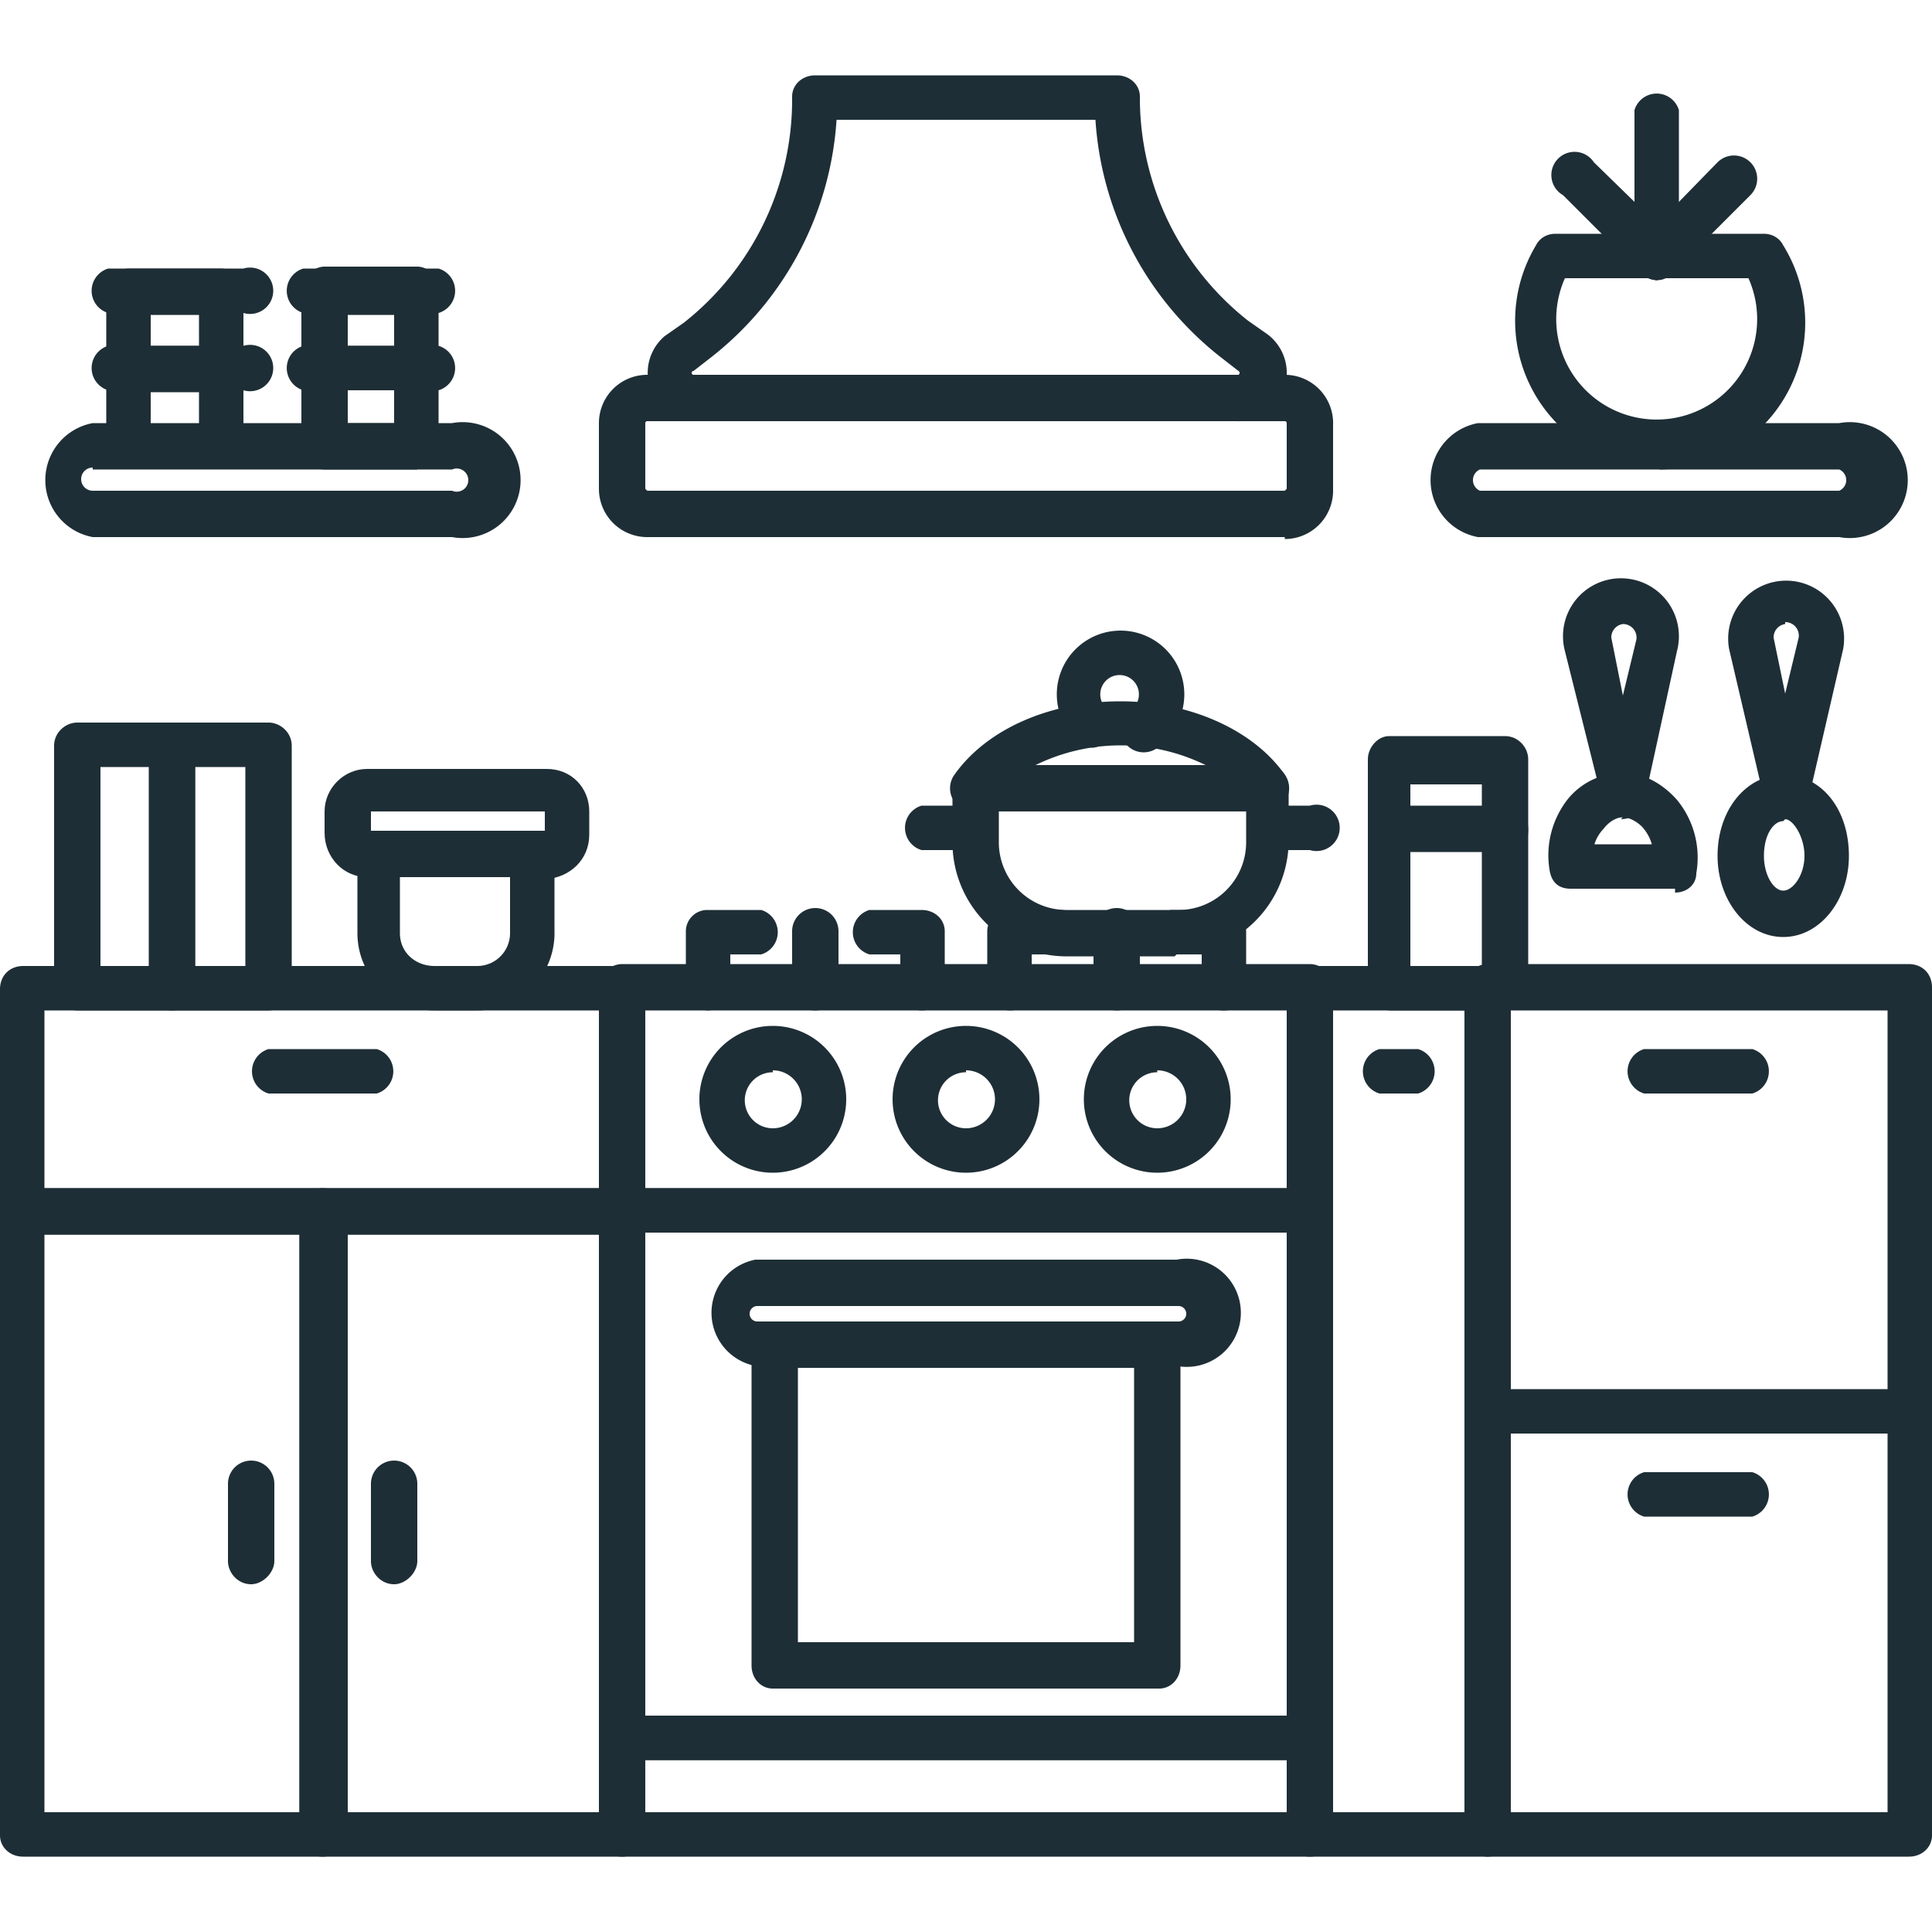 <svg width="100" height="100" fill="none" xmlns="http://www.w3.org/2000/svg"><g clip-path="url(#a)" fill="#1E2E36"><path d="M67.8 91.1H32.2c-.7 0-1.2-.5-1.2-1.1V62.7c0-.6.6-1.2 1.2-1.2h35.6c.6 0 1.2.6 1.2 1.2V90c0 .6-.5 1.1-1.2 1.1Zm-34.4-2.3h33.2v-25H33.4v25Z"/><path d="M67.8 96.1H32.2c-.7 0-1.2-.5-1.2-1.1v-5c0-.7.6-1.2 1.2-1.2h35.6c.6 0 1.2.5 1.2 1.2v5c0 .6-.5 1.1-1.2 1.1Zm-34.4-2.3h33.2v-2.7H33.4v2.7Zm34.4-30H32.2c-.7 0-1.2-.4-1.2-1V51.1c0-.7.6-1.2 1.2-1.2h35.6c.6 0 1.2.5 1.2 1.2v11.5c0 .7-.5 1.2-1.2 1.2Zm-34.4-2.3h33.2v-9.2H33.4v9.2Z"/><path d="M50 60.7a3.8 3.8 0 1 1 0-7.6 3.8 3.8 0 0 1 0 7.6Zm0-5.2a1.4 1.4 0 1 0 0 2.9 1.4 1.4 0 0 0 0-3Zm9.9 5.2a3.8 3.8 0 1 1 0-7.6 3.8 3.8 0 0 1 0 7.6Zm0-5.2a1.4 1.4 0 1 0 0 2.9 1.4 1.4 0 0 0 0-3ZM40 60.7a3.8 3.8 0 1 1 0-7.6 3.8 3.8 0 0 1 0 7.6Zm0-5.2a1.4 1.4 0 1 0 0 2.9 1.4 1.4 0 0 0 0-3Zm21 15.2H39.1a2.8 2.8 0 0 1 0-5.5h21.8a2.8 2.8 0 1 1 0 5.5Zm-21.8-3.1a.4.4 0 0 0 0 .8H61a.4.4 0 1 0 0-.8H39.1Z"/><path d="M59.9 87.4H40c-.6 0-1.1-.5-1.1-1.2V69.6c0-.7.5-1.2 1.1-1.2h20c.6 0 1.1.5 1.1 1.2v16.6c0 .7-.5 1.2-1.1 1.2ZM41.3 85h17.4V70.8H41.3V85Zm.9-32.7c-.7 0-1.2-.5-1.2-1.1v-3a1.2 1.2 0 0 1 2.4 0v3c0 .6-.6 1.1-1.2 1.1Zm5.5 0c-.6 0-1.1-.5-1.1-1.1v-1.8H45a1.2 1.2 0 0 1 0-2.3h2.7c.7 0 1.2.5 1.2 1.1v3c0 .6-.5 1.1-1.2 1.1Zm-11 0c-.7 0-1.2-.5-1.2-1.1v-3c0-.6.5-1.1 1.1-1.1h2.8a1.2 1.2 0 0 1 0 2.3h-1.6v1.8c0 .6-.5 1.1-1.2 1.1Zm21.1 0c-.6 0-1.2-.5-1.2-1.1v-3a1.2 1.2 0 0 1 2.4 0v3c0 .6-.5 1.1-1.2 1.1Zm-5.5 0c-.7 0-1.2-.5-1.2-1.1v-3c0-.6.5-1.1 1.1-1.1H55a1.2 1.2 0 0 1 0 2.3h-1.6v1.8c0 .6-.5 1.1-1.1 1.1Zm11 0c-.6 0-1.1-.5-1.1-1.1v-1.8h-1.6a1.2 1.2 0 0 1 0-2.3h2.8c.6 0 1.1.5 1.1 1.1v3c0 .6-.5 1.1-1.1 1.1Zm10.2 4.3h-2.1a1.2 1.2 0 0 1 0-2.3h2a1.2 1.2 0 0 1 0 2.3Z"/><path d="M77 96.1h-9.2c-.7 0-1.2-.5-1.2-1.1V51.2c0-.7.5-1.2 1.2-1.2H77c.7 0 1.2.5 1.2 1.2V95c0 .6-.5 1.1-1.2 1.1Zm-8-2.3h6.8V52.3H69v41.5Z"/><path d="M98.8 74.2H77c-.6 0-1.2-.5-1.2-1.1V51c0-.6.6-1.1 1.2-1.1h21.8c.7 0 1.2.5 1.2 1.2V73c0 .6-.5 1.1-1.2 1.1ZM78.2 72h19.5V52.3H78.2V72Z"/><path d="M90.7 56.6h-5.6a1.2 1.2 0 0 1 0-2.3h5.6a1.2 1.2 0 0 1 0 2.3Zm-71.2 0h-5.6a1.2 1.2 0 0 1 0-2.3h5.6a1.2 1.2 0 0 1 0 2.3Zm79.3 39.5H77c-.6 0-1.2-.5-1.2-1.1V73c0-.6.6-1.1 1.2-1.1h21.8c.7 0 1.2.5 1.2 1.2V95c0 .6-.5 1.1-1.2 1.1Zm-20.6-2.3h19.5V74.2H78.2v19.6Z"/><path d="M90.7 78.5h-5.6a1.2 1.2 0 0 1 0-2.3h5.6a1.2 1.2 0 0 1 0 2.3Zm-74 17.6H1.2C.5 96.1 0 95.6 0 95V62.7c0-.6.5-1.2 1.2-1.2h15.5c.7 0 1.2.6 1.2 1.2V95c0 .6-.6 1.1-1.2 1.1ZM2.3 93.8h13.2V63.9H2.3v29.9Z"/><path d="M32.2 96.1H16.7c-.7 0-1.2-.5-1.2-1.1V62.7c0-.6.5-1.2 1.2-1.2h15.5c.7 0 1.2.6 1.2 1.2V95c0 .6-.5 1.1-1.2 1.1ZM18 93.8h13V63.9H18v29.9Z"/><path d="M20.4 82c-.7 0-1.2-.6-1.2-1.2v-4a1.2 1.2 0 0 1 2.4 0v4c0 .6-.6 1.2-1.2 1.2ZM13 82c-.7 0-1.2-.6-1.2-1.2v-4a1.2 1.2 0 0 1 2.4 0v4c0 .6-.6 1.2-1.2 1.2Zm19.2-18.1h-31c-.7 0-1.2-.5-1.2-1.2V51.2c0-.7.5-1.2 1.2-1.2h31c.7 0 1.2.5 1.2 1.2v11.5c0 .7-.5 1.2-1.2 1.2ZM2.3 61.5H31v-9.2H2.3v9.2Zm64.2-33.7h-33a2.5 2.5 0 0 1-2.5-2.5v-3.4a2.5 2.5 0 0 1 2.5-2.5h33A2.5 2.5 0 0 1 69 22v3.4a2.5 2.5 0 0 1-2.5 2.5Zm-33-6a.1.1 0 0 0-.1.1v3.4l.1.1h33l.1-.1v-3.4a.1.1 0 0 0-.1-.1h-33Z"/><path d="M64 21.8H36a2.5 2.5 0 0 1-1.6-4.4l1-.7A14.7 14.7 0 0 0 41 5c0-.6.5-1.1 1.2-1.1h15.6c.7 0 1.2.5 1.2 1.1a14.7 14.7 0 0 0 5.6 11.6l1 .7a2.5 2.5 0 0 1-1.6 4.5ZM43.3 6.2a17 17 0 0 1-6.5 12.3l-.9.7a.1.1 0 0 0 0 .2H64a.1.1 0 0 0 .1-.2l-.9-.7a17 17 0 0 1-6.5-12.3H43.3Zm51.9 21.6H76.5a3 3 0 0 1 0-5.9h18.7a3 3 0 1 1 0 5.9Zm-18.6-3.5a.6.6 0 0 0 0 1.1h18.6a.6.6 0 0 0 0-1.1H76.5Zm-53.1 3.5H4.8a3 3 0 0 1 0-5.9h18.6a3 3 0 1 1 0 5.9ZM4.8 24.2a.6.6 0 1 0 0 1.2h18.6a.6.6 0 1 0 0-1.1H4.8Z"/><path d="M21.6 24.3h-4.8c-.7 0-1.2-.6-1.2-1.2v-4c0-.7.6-1.2 1.2-1.2h4.8c.6 0 1.1.5 1.1 1.1v4c0 .7-.5 1.2-1.1 1.2ZM18 21.9h2.4v-1.7H18V22Z"/><path d="M22.7 20.2h-7a1.2 1.2 0 0 1 0-2.3h7a1.2 1.2 0 0 1 0 2.3Zm-11.3 4H6.7c-.7 0-1.2-.5-1.2-1.1v-4c0-.7.5-1.2 1.2-1.2h4.7c.7 0 1.2.5 1.2 1.1v4c0 .7-.5 1.2-1.2 1.2ZM7.8 22h2.5v-1.7H7.8V22Z"/><path d="M12.6 20.2h-7a1.2 1.2 0 0 1 0-2.3h7a1.2 1.2 0 1 1 0 2.3Zm9 0h-4.8c-.7 0-1.2-.5-1.2-1.2v-4c0-.6.6-1.2 1.2-1.2h4.8c.6 0 1.1.6 1.1 1.2v4c0 .7-.5 1.2-1.1 1.2ZM18 18h2.4v-1.7H18V18Z"/><path d="M22.7 16.2h-7a1.2 1.2 0 0 1 0-2.3h7a1.2 1.2 0 0 1 0 2.3Zm-11.3 4H6.7c-.7 0-1.2-.5-1.2-1.1v-4c0-.7.5-1.2 1.2-1.2h4.7c.7 0 1.2.5 1.2 1.1v4c0 .7-.5 1.2-1.2 1.2ZM7.8 18h2.5v-1.7H7.8V18Z"/><path d="M12.6 16.2h-7a1.2 1.2 0 0 1 0-2.3h7a1.2 1.2 0 1 1 0 2.3Zm73.3 8a7.6 7.6 0 0 1-6.4-11.5c.2-.4.6-.6 1-.6h10.8c.4 0 .8.2 1 .6a7.6 7.6 0 0 1-6.4 11.6ZM81 14.4a5.2 5.2 0 1 0 9.5 0h-9.4Z"/><path d="M85.8 14.5c-.7 0-1.2-.6-1.2-1.2V5.7a1.2 1.2 0 0 1 2.3 0v7.6c0 .6-.5 1.2-1.1 1.2Z"/><path d="M85.8 14.5a1.2 1.2 0 0 1-.9-2l4-4.1a1.2 1.2 0 0 1 1.7 1.7l-4 4c-.2.2-.5.3-.8.3Z"/><path d="M85.8 14.5c-.3 0-.6-.2-.9-.4l-4-4a1.2 1.2 0 1 1 1.6-1.7l4.1 4a1.2 1.2 0 0 1-.8 2Zm-25 35h-5.7a5.9 5.9 0 0 1-5.8-6v-2.7c0-.7.5-1.2 1.1-1.2h15.2c.6 0 1.1.5 1.1 1.2v2.8a5.9 5.9 0 0 1-5.8 5.8ZM51.7 42v1.6a3.5 3.5 0 0 0 3.5 3.5H61a3.5 3.5 0 0 0 3.5-3.5V42H51.6Z"/><path d="M67.8 44h-2.2a1.2 1.2 0 0 1 0-2.3h2.2a1.2 1.2 0 1 1 0 2.3ZM50 44h-2.3a1.2 1.2 0 0 1 0-2.3H50a1.2 1.2 0 0 1 0 2.3Z"/><path d="M65.6 42H50.4a1.2 1.2 0 0 1-1-1.9c1.7-2.4 5-3.8 8.6-3.8 3.6 0 6.9 1.5 8.5 3.8a1.2 1.2 0 0 1-1 1.9Zm-12-2.4h8.8a10 10 0 0 0-8.8 0Z"/><path d="M56.6 38.7c-.3 0-.6-.1-.8-.3a3.3 3.3 0 1 1 4.4 0 1.2 1.2 0 1 1-1.6-1.7 1 1 0 1 0-1.3 0 1.2 1.2 0 0 1-.7 2ZM13.9 52.3h-5c-.6 0-1.1-.5-1.1-1.1V38.6c0-.7.5-1.2 1.1-1.2h5c.6 0 1.2.5 1.2 1.2v12.6c0 .6-.6 1.1-1.2 1.1ZM10.1 50h2.6V39.7h-2.6V50Z"/><path d="M9 52.3H4c-.6 0-1.2-.5-1.2-1.1V38.6c0-.7.6-1.2 1.2-1.2h5c.6 0 1.1.5 1.1 1.2v12.6c0 .6-.5 1.1-1.2 1.1ZM5.1 50h2.6V39.7H5.2V50Zm19.6 2.3h-2.2a4 4 0 0 1-4-4v-4.1c0-.7.4-1.2 1-1.2h8c.7 0 1.2.5 1.2 1.2v4a4 4 0 0 1-4 4.1Zm-4-7v3c0 1 .8 1.7 1.8 1.7h2.2a1.7 1.7 0 0 0 1.7-1.7v-3h-5.6Z"/><path d="M28.3 45.4H19c-1.2 0-2.2-1-2.2-2.3V42c0-1.2 1-2.2 2.2-2.2h9.3c1.3 0 2.2 1 2.2 2.2v1.2c0 1.3-1 2.2-2.2 2.3ZM19.1 43h9.1v-1h-9v1ZM78 52.3h-6c-.7 0-1.2-.5-1.2-1.1v-8.3c0-.6.5-1.2 1.1-1.2h6c.7 0 1.2.6 1.2 1.2v8.3c0 .6-.5 1.1-1.1 1.1ZM73 50h3.7v-5.9H73V50Z"/><path d="M78 44h-6c-.7 0-1.2-.4-1.2-1v-3.7c0-.6.5-1.2 1.1-1.2h6c.7 0 1.2.6 1.2 1.2V43c0 .7-.5 1.2-1.1 1.2Zm-5-2.2h3.7v-1.2H73v1.3Zm19.3 6.7c-1.9 0-3.4-1.9-3.4-4.2 0-2.4 1.5-4.2 3.4-4.2 2 0 3.4 1.8 3.4 4.2 0 2.3-1.5 4.2-3.4 4.2Zm0-6c-.5 0-1 .7-1 1.8 0 1 .5 1.8 1 1.8s1.1-.8 1.1-1.8-.6-1.9-1-1.9Z"/><path d="M92.4 42.3c-.5 0-1-.4-1.1-1l-1.8-7.7a3 3 0 1 1 5.9 0l-1.8 7.8c-.1.5-.6.9-1.2.9Zm0-10a.7.7 0 0 0-.6.7l.6 2.9.7-2.9a.7.7 0 0 0-.7-.8Zm-8.4 10c-.5 0-1-.4-1.1-1L81 33.7a3 3 0 1 1 5.8 0l-1.7 7.8c-.2.5-.6.9-1.2.9Zm0-10a.7.7 0 0 0-.6.7l.6 3 .7-2.9a.7.7 0 0 0-.7-.8Z"/><path d="M86.7 46h-5.4c-.6 0-1-.3-1.1-1a4.7 4.7 0 0 1 1-3.7A3.7 3.7 0 0 1 84 40c1 0 2 .5 2.8 1.4a4.7 4.7 0 0 1 1 3.8c0 .6-.5 1-1.1 1Zm-4.2-2.3h3a2.3 2.3 0 0 0-.5-.9c-.3-.3-.7-.5-1-.5-.3 0-.7.2-1 .6a2 2 0 0 0-.5.9Z"/></g><defs><clipPath id="a"><path fill="#fff" d="M0 0h100v100H0z"/></clipPath></defs></svg>